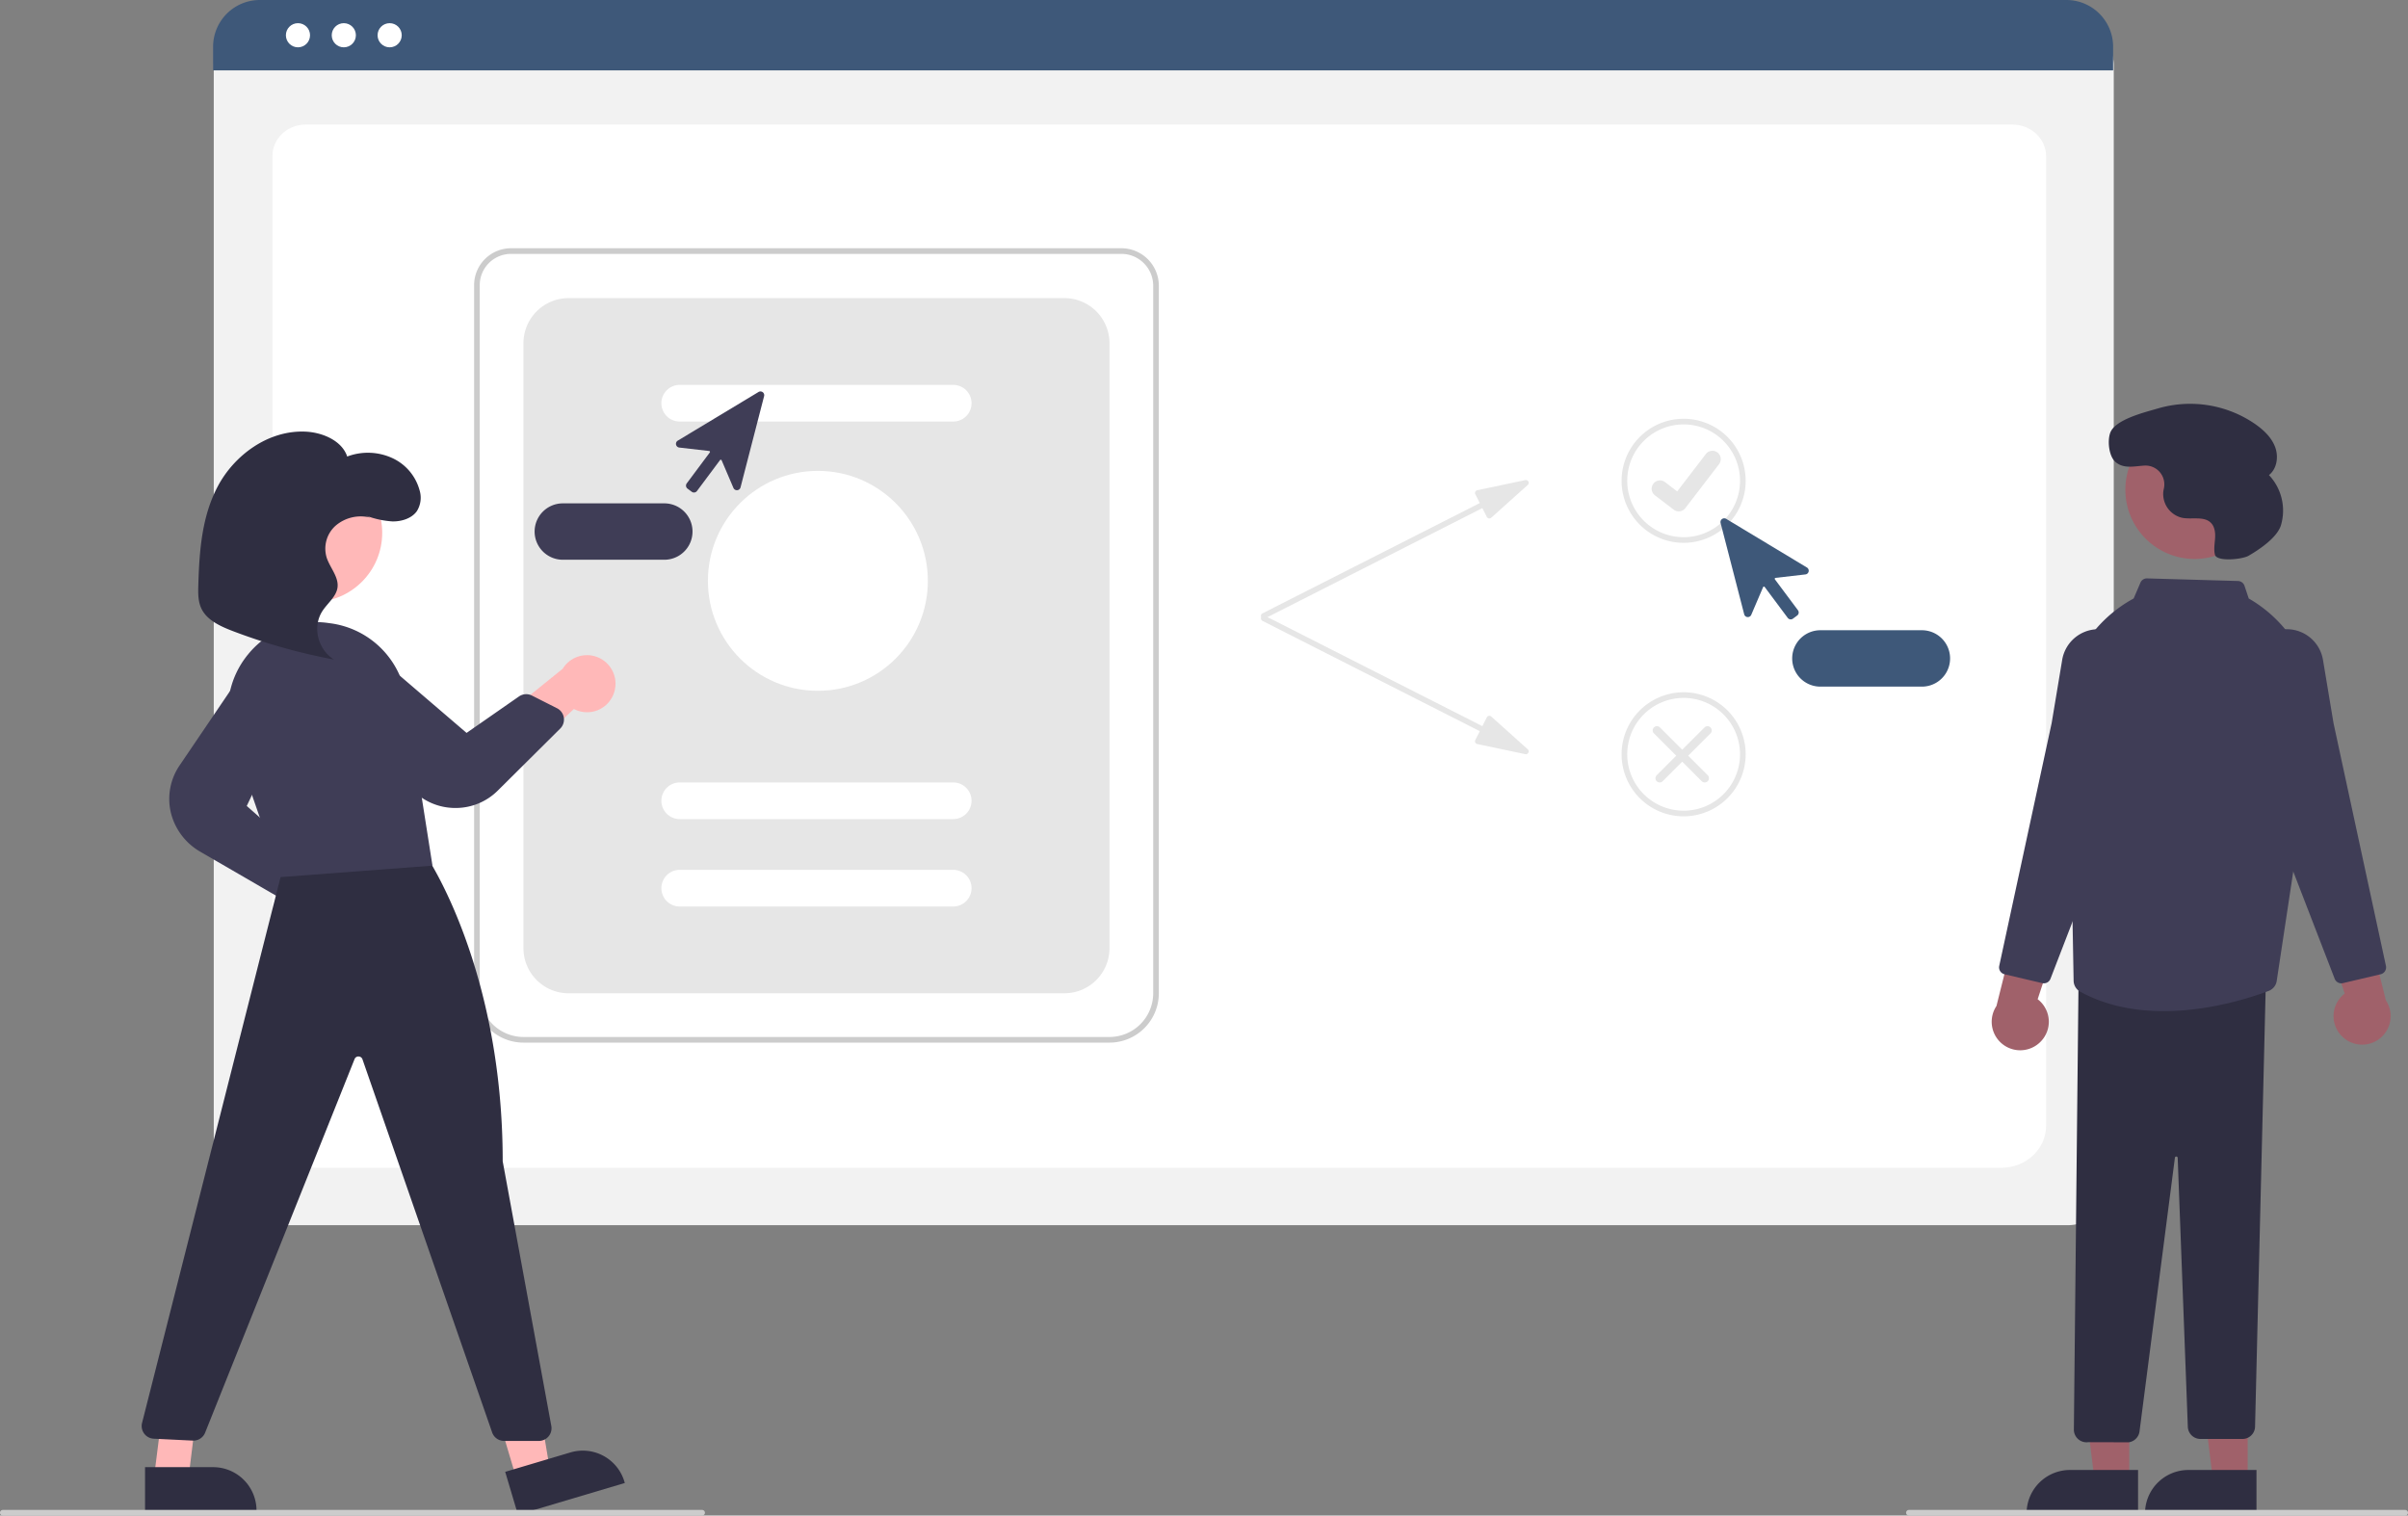 <svg xmlns="http://www.w3.org/2000/svg" width="854" height="537.526" viewBox="0 0 854 537.526" xmlns:xlink="http://www.w3.org/1999/xlink" role="img" artist="Katerina Limpitsouni" source="https://undraw.co/"><rect x="0" y="0" width="854" height="537.526" fill="#808080" stroke="none"/><path d="M906.149,615.785H265.311a16.519,16.519,0,0,1-16.5-16.5V204.131a12.102,12.102,0,0,1,12.088-12.088H910.352a12.311,12.311,0,0,1,12.297,12.297V599.285A16.519,16.519,0,0,1,906.149,615.785Z" transform="translate(-173 -181.237)" fill="#f2f2f2"/><path d="M882.772,595.418H285.527c-8.755,0-15.878-6.67-15.878-14.868V236.445c0-6.08,5.278-11.027,11.766-11.027H886.689c6.595,0,11.961,5.028,11.961,11.209V580.55C898.65,588.748,891.527,595.418,882.772,595.418Z" transform="translate(-173 -181.237)" fill="#fff"/><path d="M922.419,206.187H248.579V197.787a16.574,16.574,0,0,1,16.56-16.55H905.859a16.574,16.574,0,0,1,16.56,16.55Z" transform="translate(-173 -181.237)" fill="#3E5879"/><circle cx="105.674" cy="12.5" r="4.283" fill="#fff"/><circle cx="121.933" cy="12.5" r="4.283" fill="#fff"/><circle cx="138.192" cy="12.5" r="4.283" fill="#fff"/><path d="M566.482,551.02H358.644a17.52,17.52,0,0,1-17.5-17.5V282.366a13.103,13.103,0,0,1,13.088-13.088H570.685a13.312,13.312,0,0,1,13.297,13.297V533.52A17.52,17.52,0,0,1,566.482,551.02ZM354.232,271.278a11.101,11.101,0,0,0-11.088,11.088v251.154a15.517,15.517,0,0,0,15.5,15.5h207.839a15.518,15.518,0,0,0,15.5-15.5V282.575a11.31,11.31,0,0,0-11.297-11.297Z" transform="translate(-173 -181.237)" fill="#ccc"/><path d="M374.644,533.52h175.839a16,16,0,0,0,16-16V302.972a16,16,0,0,0-16-16H374.644a16,16,0,0,0-16,16V517.52A16,16,0,0,0,374.644,533.52Z" transform="translate(-173 -181.237)" fill="#e6e6e6"/><path d="M511.063,330.746h-97a6.5,6.5,0,0,1,0-13h97a6.5,6.5,0,1,1,0,13Z" transform="translate(-173 -181.237)" fill="#fff"/><path d="M511.063,471.746h-97a6.5,6.5,0,0,1,0-13h97a6.5,6.5,0,1,1,0,13Z" transform="translate(-173 -181.237)" fill="#fff"/><path d="M511.063,502.746h-97a6.5,6.5,0,0,1,0-13h97a6.5,6.5,0,1,1,0,13Z" transform="translate(-173 -181.237)" fill="#fff"/><circle cx="290.063" cy="206.009" r="39" fill="#fff"/><path d="M713.947,351.509,696.91,355.102a1,1,0,0,0-.686,1.431l1.587,3.127-77.044,39.107a1.0 1,0,1,0,.905,1.783l77.044-39.107,1.587,3.128a1.0 1,0,0,0,1.56.292l12.957-11.632A1,1,0,0,0,713.947,351.509Z" transform="translate(-173 -181.237)" fill="#e6e6e6"/><path d="M713.947,448.715l-17.037-3.593a1,1,0,0,1-.686-1.431l1.587-3.127-77.044-39.107a1.0 1,0,1,1,.905-1.783l77.044,39.107,1.587-3.128a1.0 1,0,0,1,1.56-.292l12.957,11.632A1,1,0,0,1,713.947,448.715Z" transform="translate(-173 -181.237)" fill="#e6e6e6"/><path d="M770.102,373.763a22,22,0,1,1,22-22A22.025,22.025,0,0,1,770.102,373.763Zm0-42a20,20,0,1,0,20,20A20.023,20.023,0,0,0,770.102,331.763Z" transform="translate(-173 -181.237)" fill="#e6e6e6"/><path d="M770.102,470.763a22,22,0,1,1,22-22A22.025,22.025,0,0,1,770.102,470.763Zm0-42a20,20,0,1,0,20,20A20.023,20.023,0,0,0,770.102,428.763Z" transform="translate(-173 -181.237)" fill="#e6e6e6"/><path id="a52d33ee-34c0-426d-bf77-f0f4463d7cbc-643" data-name="Path 395" d="M768.359,362.604a2.93,2.93,0,0,1-1.763-.586l-.032-.024-6.64-5.079a2.951,2.951,0,1,1,3.591-4.684l4.301,3.298,10.163-13.259a2.95,2.95,0,0,1,4.135-.546l.001.001-.063.088.065-.088a2.953,2.953,0,0,1,.546,4.136l-11.954,15.589a2.951,2.951,0,0,1-2.347,1.151Z" transform="translate(-173 -181.237)" fill="#e6e6e6"/><path d="M760.556,458.309a1.5,1.5,0,0,1,0-2.121L777.527,439.217a1.5,1.5,0,0,1,2.121,2.121l-16.971,16.971A1.5,1.5,0,0,1,760.556,458.309Z" transform="translate(-173 -181.237)" fill="#e6e6e6"/><path d="M778.648,458.309a1.5,1.5,0,0,0,0-2.121l-16.971-16.971a1.5,1.5,0,0,0-2.121,2.121L776.527,458.309A1.5,1.5,0,0,0,778.648,458.309Z" transform="translate(-173 -181.237)" fill="#e6e6e6"/><path d="M808.09,400.916a1.374,1.374,0,0,1-.194-.014,1.321,1.321,0,0,1-.874-.521L798.847,389.419a.33.33,0,0,0-.567.067l-4.192,9.807a1.329,1.329,0,0,1-2.51-.19l-8.364-32.375a1.329,1.329,0,0,1,1.973-1.471L813.828,382.511a1.329,1.329,0,0,1-.534,2.459L802.702,386.189a.33.33,0,0,0-.227.524l8.175,10.961a1.332,1.332,0,0,1-.271,1.861l-1.497,1.116A1.32,1.32,0,0,1,808.09,400.916Z" transform="translate(-173 -181.237)" fill="#3E5879"/><path d="M854.602,424.763h-36a10,10,0,0,1,0-20h36a10,10,0,0,1,0,20Z" transform="translate(-173 -181.237)" fill="#3E5879"/><path d="M418.323,355.652l-1.497-1.116a1.332,1.332,0,0,1-.271-1.861l8.175-10.961a.33.33,0,0,0-.227-.524l-10.591-1.218a1.329,1.329,0,0,1-.534-2.459l28.64-17.255a1.329,1.329,0,0,1,1.973,1.471l-8.364,32.375a1.329,1.329,0,0,1-2.51.19l-4.192-9.807a.33.33,0,0,0-.567-.067l-8.175,10.962a1.321,1.321,0,0,1-.874.521,1.375,1.375,0,0,1-.194.014A1.32,1.32,0,0,1,418.323,355.652Z" transform="translate(-173 -181.237)" fill="#3f3d56"/><path d="M362.602,369.763a10.011,10.011,0,0,1,10-10h36a10,10,0,0,1,0,20h-36A10.011,10.011,0,0,1,362.602,369.763Z" transform="translate(-173 -181.237)" fill="#3f3d56"/><path d="M896.351,551.033a10.056,10.056,0,0,0-.693-15.404l11.18-33.941-17.922,4.86-7.869,31.486a10.11,10.11,0,0,0,15.304,12.999Z" transform="translate(-173 -181.237)" fill="#a0616a"/><path d="M1003.854,549.033a10.056,10.056,0,0,1,.693-15.404l-11.18-33.941,17.922,4.86,7.869,31.486a10.11,10.11,0,0,1-15.304,12.999Z" transform="translate(-173 -181.237)" fill="#a0616a"/><circle cx="778.323" cy="173.688" r="24.561" fill="#a0616a"/><polygon points="755.138 525.359 742.879 525.359 737.046 478.071 755.141 478.071 755.138 525.359" fill="#a0616a"/><path d="M931.265,718.48l-39.531-.001v-.5a15.386,15.386,0,0,1,15.386-15.386h.001l24.144.001Z" transform="translate(-173 -181.237)" fill="#2f2e41"/><polygon points="797.138 525.359 784.879 525.359 779.046 478.071 797.141 478.071 797.138 525.359" fill="#a0616a"/><path d="M973.265,718.48l-39.531-.001v-.5a15.386,15.386,0,0,1,15.386-15.386h.001l24.144.001Z" transform="translate(-173 -181.237)" fill="#2f2e41"/><path d="M927.938,692.775l-14.401-.04a4.438,4.438,0,0,1-3.459-1.04,4.503,4.503,0,0,1-1.578-3.32l1.659-159.376,66.456-.664-3.855,158.865a4.474,4.474,0,0,1-4.499,4.392H953.412a4.486,4.486,0,0,1-4.497-4.331l-3.594-95.35a.475.475,0,0,0-.492-.481.492.492,0,0,0-.506.467L931.817,688.65A4.504,4.504,0,0,1,927.938,692.775Z" transform="translate(-173 -181.237)" fill="#2f2e41"/><path d="M940.337,539.856c-9.819,0-20.196-1.754-29.563-6.883a4.539,4.539,0,0,1-2.362-3.887l-1.31-72.738-1.843-15.564a47.412,47.412,0,0,1,23.598-46.81l.852-.485,2.398-5.597a2.479,2.479,0,0,1,2.369-1.514l32.243.921a2.51,2.51,0,0,1,2.3,1.709l1.498,4.493a47.194,47.194,0,0,1,23.139,48.179L980.439,529.149a4.497,4.497,0,0,1-2.84,3.53C971.751,534.9,956.835,539.856,940.337,539.856Z" transform="translate(-173 -181.237)" fill="#3f3d56"/><path d="M1003.344,529.992a2.511,2.511,0,0,1-2.336-1.599l-16.372-42.374L971.247,420.003a13.01,13.01,0,0,1,5.325-13.273h0a13.019,13.019,0,0,1,20.277,8.547l3.747,22.48,18.581,86.058a2.51,2.51,0,0,1-1.871,2.96l-13.393,3.151A2.462,2.462,0,0,1,1003.344,529.992Z" transform="translate(-173 -181.237)" fill="#3f3d56"/><path d="M897.86,529.992a2.466,2.466,0,0,1-.569-.066L883.899,526.775a2.51,2.51,0,0,1-1.871-2.96l18.586-86.081,3.742-22.457a13.019,13.019,0,0,1,20.277-8.547h0a13.01,13.01,0,0,1,5.325,13.273l-13.365,65.936L900.197,528.395A2.511,2.511,0,0,1,897.86,529.992Z" transform="translate(-173 -181.237)" fill="#3f3d56"/><path d="M970.44,378.356c-2.274,1.308-11.262,2.176-11.903-.368l-.014-.056c-.446-1.864-.076-3.811.052-5.723s-.059-4.013-1.362-5.419c-2.428-2.621-6.748-1.232-10.258-1.894a8.664,8.664,0,0,1-6.74-9.253c.05-.398.128-.795.216-1.193a6.673,6.673,0,0,0-6.927-8.081c-3.548.203-7.378,1.278-10.314-1.35-2.27-2.032-2.824-7.322-1.827-10.201,1.676-4.838,12.414-7.371,17.102-8.764a40.62,40.62,0,0,1,34.43,5.65c2.961,2.087,5.727,4.71,6.989,8.106s.653,7.68-2.193,9.922a18.332,18.332,0,0,1,4.246,17.806C980.534,372.066,973.825,376.408,970.44,378.356Z" transform="translate(-173 -181.237)" fill="#2f2e41"/><path d="M286.569,514.347a10.056,10.056,0,0,1-8.667-12.753l-29.274-20.494,17.265-6.837,25.152,20.509a10.11,10.11,0,0,1-4.477,19.574Z" transform="translate(-173 -181.237)" fill="#ffb8b8"/><path d="M270.671,498.768l-26.511-15.376A22.056,22.056,0,0,1,233.523,469.155a21.139,21.139,0,0,1,3.196-16.486l21.946-32.371a10.969,10.969,0,0,1,18.979,10.881l-17.137,35.905,17.36,15.286a4.506,4.506,0,0,1,1.425,4.325l-1.965,9.127a4.453,4.453,0,0,1-2.578,3.168,4.456,4.456,0,0,1-4.079-.222Z" transform="translate(-173 -181.237)" fill="#3f3d56"/><path d="M390.795,426.837a10.056,10.056,0,0,1-14.263,5.859l-26.076,24.434-3.14-18.302,25.244-20.397a10.11,10.11,0,0,1,18.235,8.407Z" transform="translate(-173 -181.237)" fill="#ffb8b8"/><circle cx="110.992" cy="188.964" r="24.561" fill="#ffb8b8"/><polygon points="183.308 524.961 195.059 521.465 187.165 474.477 169.822 479.637 183.308 524.961" fill="#ffb8b8"/><path d="M352.169,703.253l23.141-6.885.001-0a15.386,15.386,0,0,1,19.135,10.36l.143.479L356.7,718.48Z" transform="translate(-173 -181.237)" fill="#2f2e41"/><polygon points="54.57 524.359 66.829 524.359 72.662 477.071 60.568 477.071 54.57 524.359" fill="#ffb8b8"/><path d="M224.442,701.594l24.144-.001h.001a15.386,15.386,0,0,1,15.386,15.386v.5l-39.531.001Z" transform="translate(-173 -181.237)" fill="#2f2e41"/><path d="M347.537,689.273,301.551,556.946a1.471,1.471,0,0,0-1.382-1.007,1.433,1.433,0,0,0-1.427.942l-52.989,132.468a4.479,4.479,0,0,1-4.396,2.823l-13.831-.671a4.5,4.5,0,0,1-4.143-5.602l50.123-197.544,50.287-4.104.328.474c.272.393,27.178,40.003,27.161,108.39l17.241,93.866a4.501,4.501,0,0,1-4.426,5.313H351.788A4.504,4.504,0,0,1,347.537,689.273Z" transform="translate(-173 -181.237)" fill="#2f2e41"/><path d="M255.581,443.55a31.289,31.289,0,0,1,5.354-30.169,30.901,30.901,0,0,1,28.086-11.24q.625.084,1.242.169h0a31.273,31.273,0,0,1,26.722,26.215l9.391,59.73-53.541,4.041-.384.028Z" transform="translate(-173 -181.237)" fill="#3f3d56"/><path d="M333.71,467.786a21.137,21.137,0,0,1-15.342-7.389l-25.327-29.359a11.322,11.322,0,0,1-2.865-8.03,10.859,10.859,0,0,1,4.099-7.954,10.983,10.983,0,0,1,13.991.236l30.204,25.886,18.582-12.927a4.496,4.496,0,0,1,4.602-.32l8.894,4.502a4.5,4.5,0,0,1,1.138,7.208l-22.113,21.962a21.174,21.174,0,0,1-15.011,6.201Q334.138,467.802,333.71,467.786Z" transform="translate(-173 -181.237)" fill="#3f3d56"/><path d="M302.668,364.067a32.002,32.002,0,0,0,9.554,2.102c3.293.041,6.793-1.099,8.595-3.607a8.986,8.986,0,0,0,.989-7.439,17.671,17.671,0,0,0-9.752-11.457,20.761,20.761,0,0,0-15.918-.512c-1.848-5.618-8.808-8.675-15.25-8.848-13.16-.353-24.926,8.62-30.644,19.41s-6.553,23.123-6.908,35.097c-.087,2.92-.123,5.965,1.26,8.602,2.06,3.926,6.741,6.04,11.152,7.716a209.368,209.368,0,0,0,35.667,10.026c-5.84-3.732-7.692-11.766-3.993-17.319,1.81-2.717,4.781-4.979,5.262-8.125.577-3.773-2.643-7.072-3.833-10.724a10.898,10.898,0,0,1,3.109-11.25,13.666,13.666,0,0,1,12.338-2.926" transform="translate(-173 -181.237)" fill="#2f2e41"/><path d="M422,718.763H174a1,1,0,0,1,0-2H422a1,1,0,0,1,0,2Z" transform="translate(-173 -181.237)" fill="#ccc"/><path d="M1026,718.763H850a1,1,0,0,1,0-2h176a1,1,0,0,1,0,2Z" transform="translate(-173 -181.237)" fill="#ccc"/></svg>